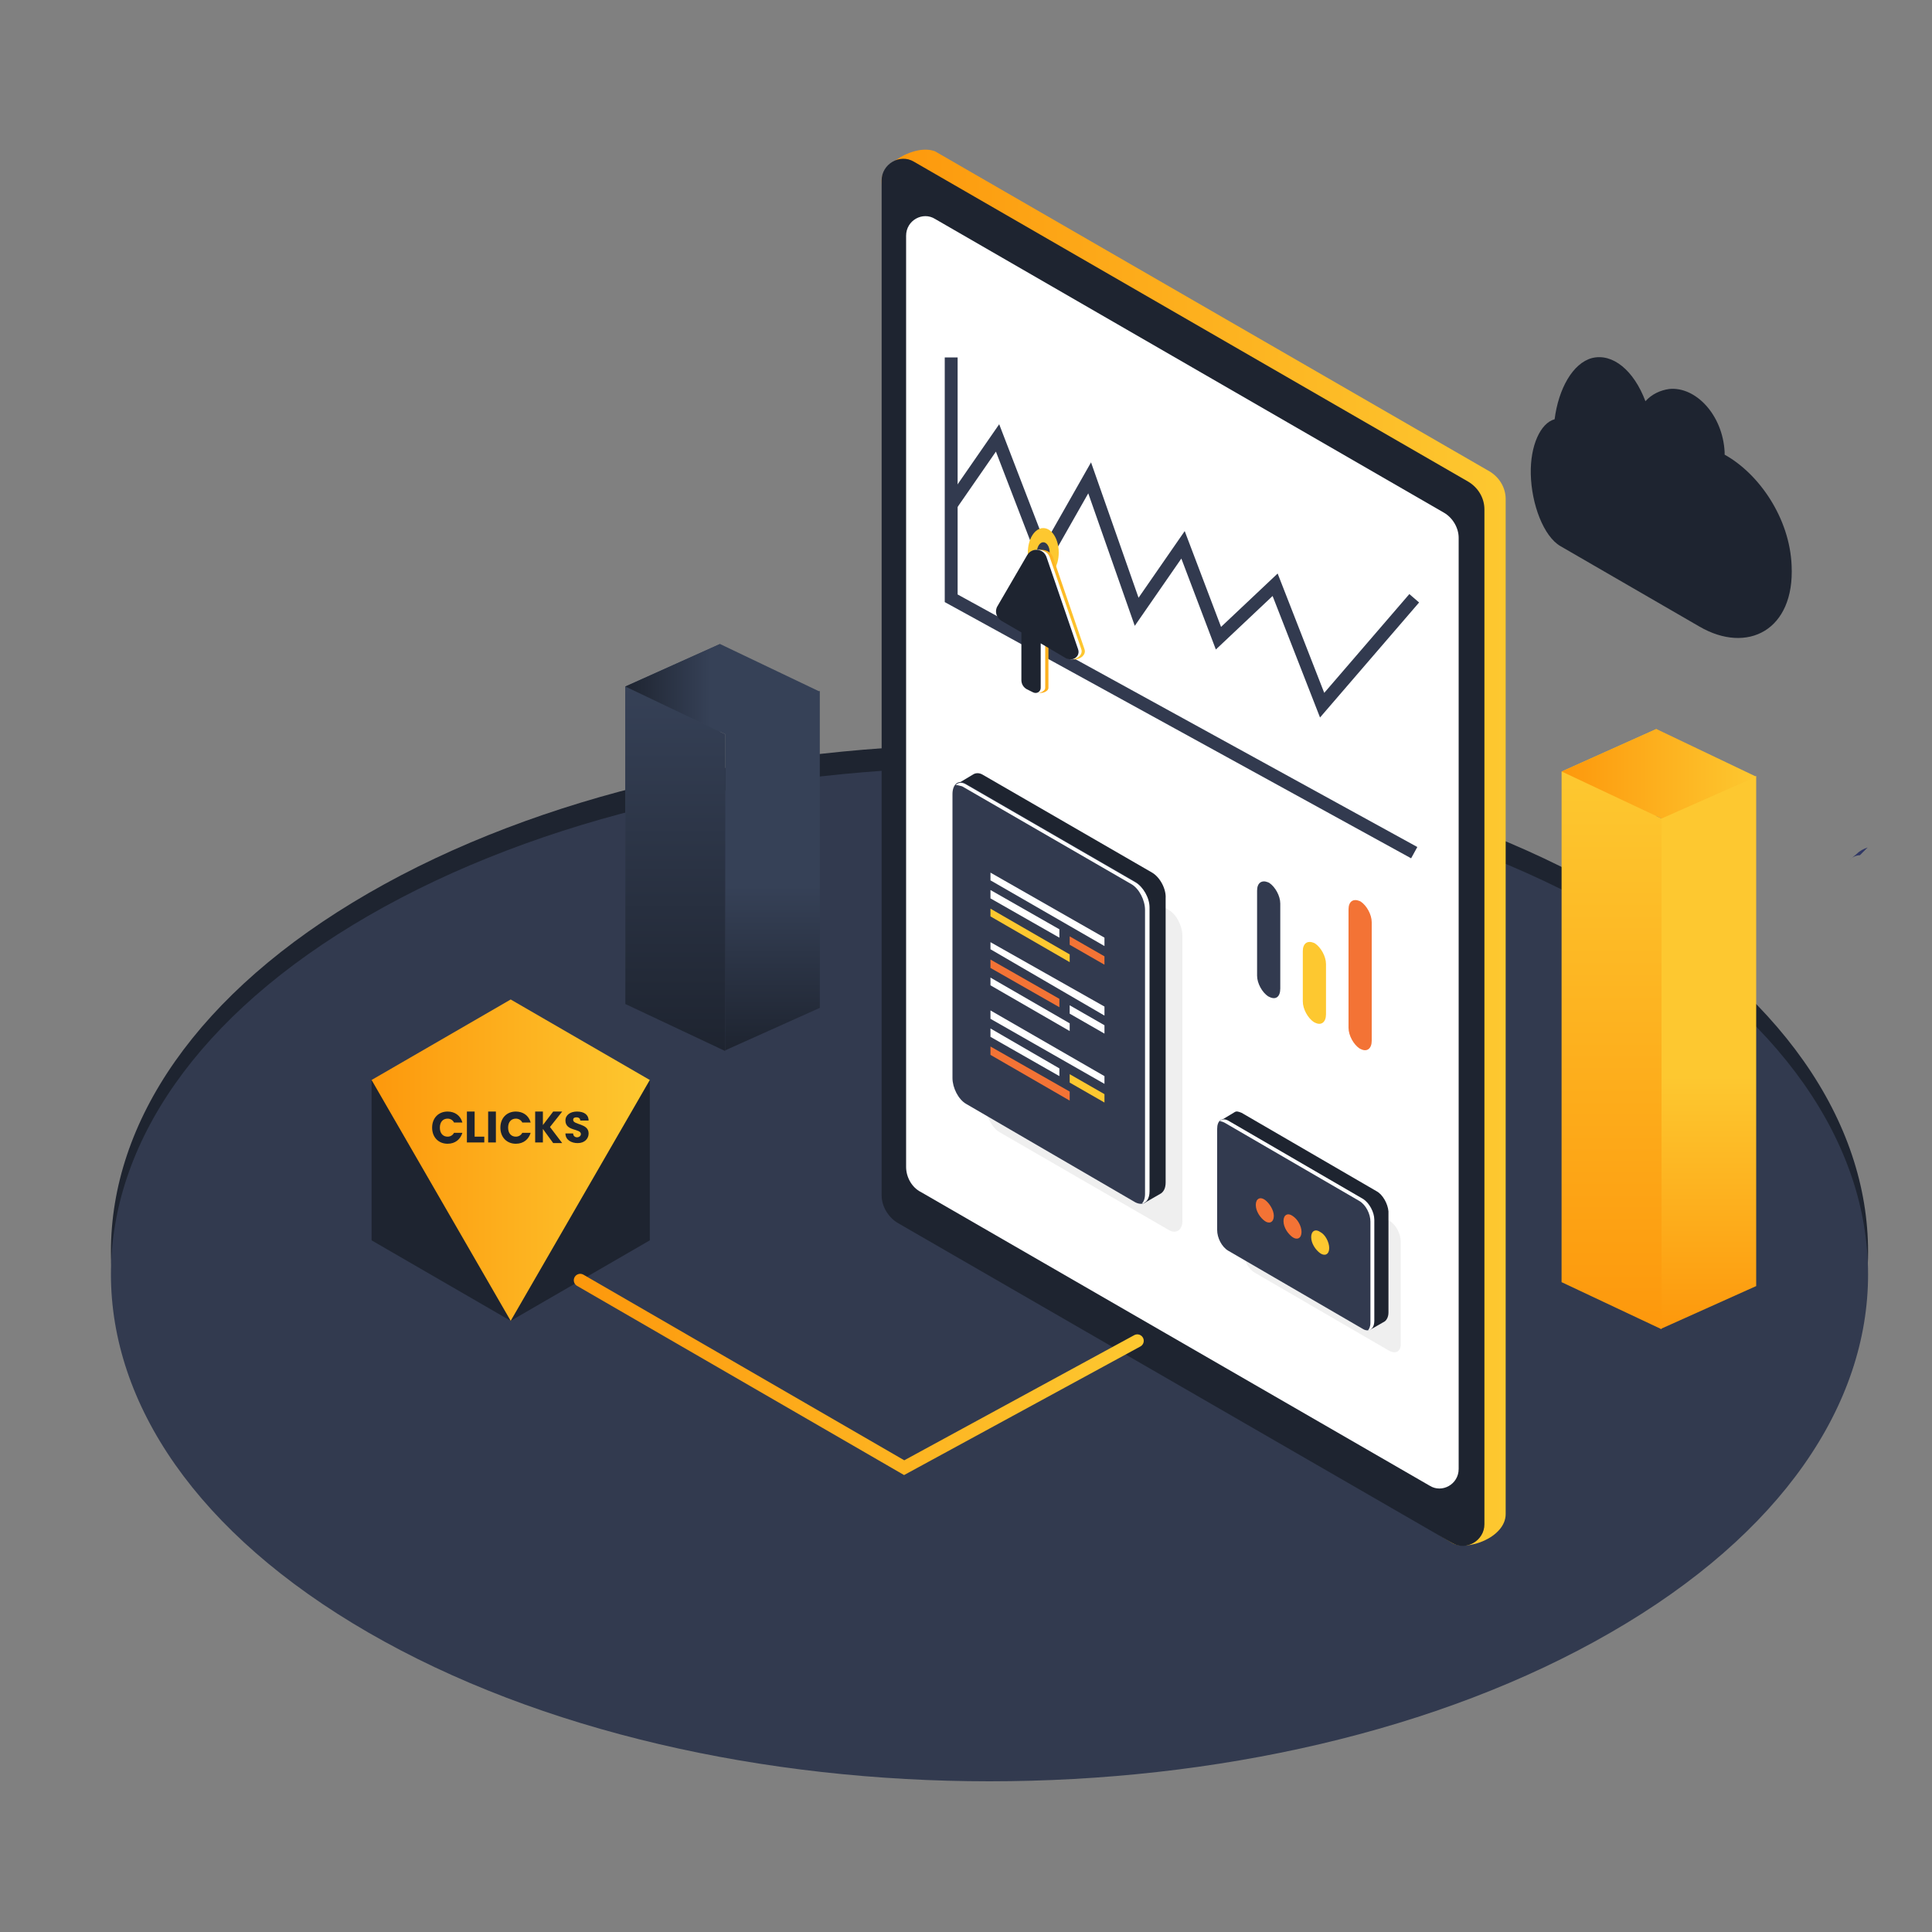 <?xml version="1.0" encoding="utf-8"?>
<!-- Generator: Adobe Illustrator 18.0.0, SVG Export Plug-In . SVG Version: 6.00 Build 0)  -->
<!DOCTYPE svg PUBLIC "-//W3C//DTD SVG 1.1//EN" "http://www.w3.org/Graphics/SVG/1.1/DTD/svg11.dtd">
<svg version="1.1" id="Domain_Checker_2_" xmlns="http://www.w3.org/2000/svg" xmlns:xlink="http://www.w3.org/1999/xlink" x="0px"
	 y="0px" viewBox="0 0 300 300" enable-background="new 0 0 300 300" xml:space="preserve">
<rect x="0" y="0" width="300" height="300" fill="#808080" stroke="none"/>
<g>
	<path fill="#1E2430" d="M250.1,250c-53.3,30.8-139.6,30.8-192.9,0s-53.3-80.5,0-111.3s139.6-30.8,192.9,0S303.4,219.3,250.1,250z"
		/>
	<path fill="#323A4F" d="M250.1,253.5c-53.3,30.8-139.6,30.8-192.9,0s-53.3-80.5,0-111.3s139.6-30.8,192.9,0
		S303.4,222.8,250.1,253.5z"/>
</g>
<g enable-background="new    ">
	<g>
		<g>
			<g>
				<g>
					<g>
						<g>
							<g>
								<defs>
									<path id="SVGID_1_" d="M287.1,133.6l1.2-1c0.5-0.5,1.1-0.8,1.7-1l-1.2,1.2C288.1,132.8,287.5,133.2,287.1,133.6z"/>
								</defs>
								<clipPath id="SVGID_2_">
									<use xlink:href="#SVGID_1_"  overflow="visible"/>
								</clipPath>
								<g clip-path="url(#SVGID_2_)" enable-background="new    ">
									<path fill="#303765" d="M287.1,133.6l1.2-1c0.5-0.5,1.1-0.8,1.7-1l-1.2,1.2C288.1,132.8,287.5,133.2,287.1,133.6"/>
								</g>
							</g>
						</g>
					</g>
				</g>
			</g>
		</g>
	</g>
</g>
<linearGradient id="SVGID_3_" gradientUnits="userSpaceOnUse" x1="136.9" y1="168.387" x2="233.8" y2="168.387" gradientTransform="matrix(1 0 0 -1 0 300)">
	<stop  offset="0" style="stop-color:#FD980C"/>
	<stop  offset="1" style="stop-color:#FDC830"/>
</linearGradient>
<path fill="url(#SVGID_3_)" d="M140.2,183.9L136.9,28c0-2.5,5.2-5.7,8.3-4.5l86.1,49.7c1.5,0.9,2.5,2.5,2.5,4.3v157.6
	c0,3.7-6.1,5.8-8.3,4.5l-82.7-51.3C141.1,187.3,140.2,185.7,140.2,183.9z"/>
<path fill="#1E2430" d="M136.9,185.6V28c0-2.5,2.8-4.2,5-2.9L228,74.8c1.5,0.9,2.5,2.5,2.5,4.3v157.6c0,2.5-2.8,4.2-5,2.9
	l-86.1-49.7C137.9,189,136.9,187.3,136.9,185.6z"/>
<path fill="#FFFFFF" d="M140.7,181.2V36.6c0-2.4,2.6-3.8,4.5-2.6l79,45.6c1.4,0.8,2.3,2.4,2.3,3.9v144.6c0,2.4-2.6,3.8-4.5,2.6
	l-79-45.6C141.6,184.4,140.7,182.8,140.7,181.2z"/>
<polyline fill="none" stroke="#323A4F" stroke-width="2" stroke-miterlimit="10" points="147.7,78.4 154.9,68 162.1,86.7 
	169.2,74.2 176.5,95 183.7,84.6 189.2,99.1 198,90.8 205.3,109.5 219.6,92.9 "/>
<polyline fill="none" stroke="#323A4F" stroke-width="2" stroke-miterlimit="10" points="147.7,55.5 147.7,92.9 219.6,132.4 "/>
<path fill="#EFEFEF" d="M181.5,191l-26.3-15.2c-1.2-0.7-2.1-2.5-2.1-4v-44.1c0-1.6,1-2.3,2.1-1.6l26.3,15.2c1.2,0.7,2.1,2.5,2.1,4
	v44.1C183.7,190.9,182.7,191.7,181.5,191z"/>
<path fill="#1E2430" d="M178.9,135.5l-26.3-15.2c-0.5-0.3-1-0.3-1.4-0.1l0,0l-2.5,1.5c0,0,1.2,0.4,1.7,0.7V166c0,1.6,1,3.4,2.1,4
	l25.2,14.5v2.3l2.6-1.5l0,0c0.4-0.3,0.7-0.8,0.7-1.7v-44.1C181.1,138,180.1,136.2,178.9,135.5z"/>
<path fill="#323A4F" d="M176.3,186.7L150,171.4c-1.2-0.7-2.1-2.5-2.1-4v-44.1c0-1.6,1-2.3,2.1-1.6l26.3,15.2c1.2,0.7,2.1,2.5,2.1,4
	V185C178.5,186.7,177.5,187.3,176.3,186.7z"/>
<path fill="#FFFFFF" d="M176.3,137L150,121.8c-0.7-0.4-1.2-0.3-1.6,0.1c0.3,0,0.6,0.1,1,0.2l26.3,15.2c1.2,0.7,2.1,2.5,2.1,4v44.1
	c0,0.7-0.2,1.2-0.5,1.5c0.7-0.1,1.2-0.8,1.2-1.9v-44.1C178.5,139.4,177.5,137.7,176.3,137z"/>
<polygon fill="#FFFFFF" points="171.5,146.9 153.8,136.7 153.8,135.5 171.5,145.6 "/>
<polygon fill="#FDC830" points="166.1,149.4 153.8,142.3 153.8,141.1 166.1,148.2 "/>
<polygon fill="#FFFFFF" points="164.5,145.6 153.8,139.5 153.8,138.2 164.5,144.3 "/>
<polygon fill="#F37335" points="171.5,149.8 166.1,146.7 166.1,145.4 171.5,148.5 "/>
<polygon fill="#FFFFFF" points="171.5,157.7 153.8,147.4 153.8,146.3 171.5,156.3 "/>
<polygon fill="#FFFFFF" points="166.1,160.1 153.8,153 153.8,151.8 166.1,158.9 "/>
<polygon fill="#F37335" points="164.5,156.4 153.8,150.3 153.8,149 164.5,155.1 "/>
<polygon fill="#FFFFFF" points="171.5,160.5 166.1,157.4 166.1,156.1 171.5,159.2 "/>
<polygon fill="#FFFFFF" points="171.5,168.3 153.8,158.2 153.8,156.9 171.5,167.1 "/>
<polygon fill="#F37335" points="166.1,170.9 153.8,163.8 153.8,162.5 166.1,169.5 "/>
<polygon fill="#FFFFFF" points="164.5,167.1 153.8,161 153.8,159.7 164.5,165.9 "/>
<polygon fill="#FDC830" points="171.5,171.2 166.1,168.1 166.1,166.8 171.5,169.9 "/>
<polygon fill="#1E2430" points="57.7,167.7 79.3,180.1 79.3,205.1 57.7,192.6 "/>
<polygon fill="#1E2430" points="79.3,180.1 100.9,167.7 100.9,192.6 79.3,205.1 "/>
<linearGradient id="SVGID_4_" gradientUnits="userSpaceOnUse" x1="57.7" y1="167.65" x2="100.9" y2="167.65">
	<stop  offset="0" style="stop-color:#FD980C"/>
	<stop  offset="1" style="stop-color:#FDC830"/>
</linearGradient>
<polygon fill="url(#SVGID_4_)" points="57.7,167.7 79.3,155.2 100.9,167.7 79.3,180.1 "/>
<linearGradient id="SVGID_5_" gradientUnits="userSpaceOnUse" x1="89.1" y1="86.577" x2="177.6" y2="86.577" gradientTransform="matrix(1 0 0 -1 0 300)">
	<stop  offset="0" style="stop-color:#FD980C"/>
	<stop  offset="1" style="stop-color:#FDC830"/>
</linearGradient>
<polyline fill="none" stroke="url(#SVGID_5_)" stroke-width="2" stroke-linecap="round" stroke-miterlimit="10" points="90.1,198.8 
	140.4,227.9 176.6,208.2 "/>
<linearGradient id="SVGID_6_" gradientUnits="userSpaceOnUse" x1="57.7" y1="186.4" x2="100.9" y2="186.4">
	<stop  offset="0" style="stop-color:#FD980C"/>
	<stop  offset="1" style="stop-color:#FDC830"/>
</linearGradient>
<polygon fill="url(#SVGID_6_)" points="57.7,167.7 100.9,167.7 79.3,205.1 "/>
<g enable-background="new    ">
	<g>
		<path fill="#1E2430" d="M69.5,172.6c1.1,0,2,0.6,2.3,1.7h-1.3c-0.2-0.4-0.6-0.6-1-0.6c-0.7,0-1.2,0.5-1.2,1.4
			c0,0.9,0.5,1.4,1.2,1.4c0.4,0,0.8-0.2,1-0.6h1.3c-0.3,1-1.1,1.7-2.3,1.7c-1.4,0-2.4-1-2.4-2.5C67.1,173.6,68.1,172.6,69.5,172.6z"
			/>
		<path fill="#1E2430" d="M73.7,172.6v3.9h1.5v0.9h-2.7v-4.8H73.7z"/>
		<path fill="#1E2430" d="M75.8,172.6H77v4.8h-1.2V172.6z"/>
		<path fill="#1E2430" d="M80.1,172.6c1.1,0,2,0.6,2.3,1.7h-1.3c-0.2-0.4-0.6-0.6-1-0.6c-0.7,0-1.2,0.5-1.2,1.4
			c0,0.9,0.5,1.4,1.2,1.4c0.4,0,0.8-0.2,1-0.6h1.3c-0.3,1-1.1,1.7-2.3,1.7c-1.4,0-2.4-1-2.4-2.5C77.7,173.6,78.7,172.6,80.1,172.6z"
			/>
		<path fill="#1E2430" d="M84.3,175.3v2.1h-1.2v-4.8h1.2v2.1l1.6-2.1h1.4l-1.9,2.4l1.9,2.5h-1.4L84.3,175.3z"/>
		<path fill="#1E2430" d="M89.7,177.5c-1,0-1.9-0.5-1.9-1.5H89c0,0.4,0.3,0.6,0.6,0.6c0.3,0,0.6-0.2,0.6-0.5c0-0.9-2.4-0.4-2.4-2.1
			c0-0.9,0.8-1.4,1.8-1.4c1.1,0,1.8,0.5,1.8,1.4h-1.3c0-0.3-0.2-0.5-0.6-0.5c-0.3,0-0.5,0.1-0.5,0.4c0,0.8,2.4,0.5,2.4,2.1
			C91.4,176.8,90.8,177.5,89.7,177.5z"/>
	</g>
</g>
<path fill="#323A4F" d="M197.1,154.8l-0.2-0.1c-0.9-0.6-1.7-2-1.7-3.2v-13.2c0-1.2,0.7-1.7,1.7-1.3l0.2,0.1c0.9,0.6,1.7,2,1.7,3.2
	v13.2C198.8,154.8,198.1,155.3,197.1,154.8z"/>
<path fill="#FDC830" d="M204.2,158.8l-0.2-0.1c-0.9-0.6-1.7-2-1.7-3.2v-7.8c0-1.2,0.7-1.7,1.7-1.3l0.2,0.1c0.9,0.6,1.7,2,1.7,3.2
	v7.8C205.9,158.7,205.2,159.3,204.2,158.8z"/>
<path fill="#F37335" d="M211.3,162.9l-0.2-0.1c-0.9-0.6-1.7-2-1.7-3.2v-18.4c0-1.2,0.7-1.7,1.7-1.3l0.2,0.1c0.9,0.6,1.7,2,1.7,3.2
	v18.4C213,162.8,212.3,163.4,211.3,162.9z"/>
<path fill="#EFEFEF" d="M215.8,209.8l-21-12.2c-1-0.6-1.7-2-1.7-3.2v-15.7c0-1.3,0.7-1.8,1.7-1.3l21,12.2c1,0.6,1.7,2,1.7,3.2v15.7
	C217.6,209.7,216.9,210.3,215.8,209.8z"/>
<path fill="#1E2430" d="M213.8,185l-21-12.2c-0.5-0.2-0.8-0.3-1.1-0.1l0,0l-2,1.2c0,0,1,0.3,1.4,0.6v15.3c0,1.3,0.7,2.7,1.7,3.2
	l20.1,11.6v1.8l2.1-1.2l0,0c0.3-0.2,0.6-0.7,0.6-1.4v-15.7C215.5,186.9,214.7,185.5,213.8,185z"/>
<path fill="#323A4F" d="M211.7,206.4l-21-12.2c-1-0.6-1.7-2-1.7-3.2v-15.7c0-1.3,0.7-1.8,1.7-1.3l21,12.2c1,0.6,1.7,2,1.7,3.2v15.7
	C213.4,206.3,212.6,206.9,211.7,206.4z"/>
<path fill="#FFFFFF" d="M211.7,186.2l-21-12.2c-0.6-0.3-1-0.2-1.3,0.1c0.2,0,0.5,0.1,0.7,0.2l21,12.2c1,0.6,1.7,2,1.7,3.2v15.7
	c0,0.6-0.2,1-0.4,1.2c0.6-0.1,1-0.6,1-1.5v-15.7C213.4,188.2,212.6,186.8,211.7,186.2z"/>
<g>
	<path fill="#F37335" d="M197.8,188.8c0,1-0.7,1.3-1.4,0.8s-1.4-1.5-1.4-2.5s0.7-1.3,1.4-0.8S197.8,187.9,197.8,188.8z"/>
	<path fill="#F37335" d="M202.1,191.3c0,1-0.7,1.3-1.4,0.8s-1.4-1.5-1.4-2.5s0.7-1.3,1.4-0.8C201.5,189.3,202.1,190.4,202.1,191.3z"
		/>
	<path fill="#FDC830" d="M206.4,193.8c0,1-0.7,1.3-1.4,0.8s-1.4-1.5-1.4-2.5s0.7-1.3,1.4-0.8C205.8,191.7,206.4,192.9,206.4,193.8z"
		/>
</g>
<g>
	<ellipse fill="#FDC830" cx="162" cy="85.8" rx="2.4" ry="3.8"/>
	<ellipse fill="#323A4F" cx="162" cy="85.8" rx="1" ry="1.6"/>
</g>
<linearGradient id="SVGID_7_" gradientUnits="userSpaceOnUse" x1="155.756" y1="203.514" x2="168.46" y2="203.514" gradientTransform="matrix(1 0 0 -1 0 300)">
	<stop  offset="0" style="stop-color:#FD980C"/>
	<stop  offset="1" style="stop-color:#FDC830"/>
</linearGradient>
<path fill="url(#SVGID_7_)" d="M168.4,100.8l-4.9-14.3c-0.5-1.4-2.8-1.5-3.4-0.3l-4.1,7.9c-0.5,0.8-0.2,1.8,0.6,2.3l3.1,1.8v7.4
	c0,0.6,0.3,1.1,0.8,1.4l0.6,0.5c0.6,0.3,1.7-0.1,1.7-0.7v-6.9l3.4,2.3C167.1,102.8,168.8,101.9,168.4,100.8z"/>
<path fill="#FFFFFF" d="M167.9,100.8L163,86.5c-0.5-1.4-2.8-1.5-3.4-0.3l-4.1,7.9c-0.5,0.8-0.2,1.8,0.6,2.3l3.1,1.8v7.4
	c0,0.6,0.3,1.1,0.8,1.4l0.6,0.5c0.6,0.3,1.7-0.1,1.7-0.7v-6.9l3.4,2.3C166.6,102.8,168.3,101.9,167.9,100.8z"/>
<path fill="#1E2430" d="M167.4,100.8l-4.9-14.3c-0.5-1.4-2.3-1.5-3-0.3l-4.6,7.9c-0.5,0.8-0.2,1.8,0.6,2.3l3.1,1.8v7.4
	c0,0.6,0.3,1.1,0.8,1.4l1,0.5c0.6,0.3,1.2-0.1,1.2-0.7v-6.9l3.9,2.3C166.6,102.8,167.8,101.9,167.4,100.8z"/>
<g>
	<path fill="#1E2430" d="M247.2,55.6c3.2-0.8,6.5,1.9,8.3,6.7c1-1.1,2.3-1.7,3.7-1.9c4.1-0.4,8.3,4,8.6,9.8c0,0.1,0,0.3,0,0.4
		c5.4,3,10.1,9.9,10.4,17.2c0.5,10.1-6.9,13.8-14.3,9.5l-21.6-12.5c-2.6-1.5-4.5-6.5-4.6-11.2c-0.1-4.4,1.5-7.9,3.7-8.5
		C242,60.4,244.2,56.4,247.2,55.6z"/>
</g>
<g>
	<linearGradient id="SVGID_8_" gradientUnits="userSpaceOnUse" x1="265.35" y1="206.3" x2="265.35" y2="120.5">
		<stop  offset="0" style="stop-color:#FD980C"/>
		<stop  offset="0.457" style="stop-color:#FDC830"/>
	</linearGradient>
	<polygon fill="url(#SVGID_8_)" points="258,206.3 258,127 272.7,120.5 272.7,199.7 	"/>
	<polygon fill="#FDC830" points="242.5,199.1 242.5,119.8 257.2,113.2 257.2,192.5 	"/>
	<linearGradient id="SVGID_9_" gradientUnits="userSpaceOnUse" x1="250.25" y1="206.4" x2="250.25" y2="119.8">
		<stop  offset="0" style="stop-color:#FD980C"/>
		<stop  offset="1" style="stop-color:#FDC830"/>
	</linearGradient>
	<polygon fill="url(#SVGID_9_)" points="242.5,199.1 242.5,119.8 258,127.1 258,206.4 	"/>
	<linearGradient id="SVGID_10_" gradientUnits="userSpaceOnUse" x1="242.5" y1="120.15" x2="272.66" y2="120.15">
		<stop  offset="0" style="stop-color:#FD980C"/>
		<stop  offset="1" style="stop-color:#FDC830"/>
	</linearGradient>
	<polygon fill="url(#SVGID_10_)" points="242.5,119.8 258,127.1 272.7,120.6 257.2,113.2 	"/>
</g>
<g>
	<linearGradient id="SVGID_11_" gradientUnits="userSpaceOnUse" x1="119.95" y1="163.1" x2="119.95" y2="107.3">
		<stop  offset="0" style="stop-color:#1E2430"/>
		<stop  offset="0.457" style="stop-color:#364157"/>
	</linearGradient>
	<polygon fill="url(#SVGID_11_)" points="112.6,163.1 112.6,113.8 127.3,107.3 127.3,156.5 	"/>
	<polygon fill="#364157" points="97.1,155.9 97.1,106.6 111.8,100 111.8,149.3 	"/>
	<linearGradient id="SVGID_12_" gradientUnits="userSpaceOnUse" x1="104.85" y1="163.2" x2="104.85" y2="106.6">
		<stop  offset="0" style="stop-color:#1E2430"/>
		<stop  offset="1" style="stop-color:#364157"/>
	</linearGradient>
	<polygon fill="url(#SVGID_12_)" points="97.1,155.9 97.1,106.6 112.6,114 112.6,163.2 	"/>
	<linearGradient id="SVGID_13_" gradientUnits="userSpaceOnUse" x1="97.1" y1="107" x2="127.26" y2="107">
		<stop  offset="0" style="stop-color:#1E2430"/>
		<stop  offset="0.441" style="stop-color:#364157"/>
	</linearGradient>
	<polygon fill="url(#SVGID_13_)" points="97.1,106.6 112.6,114 127.3,107.4 111.8,100 	"/>
</g>
</svg>
